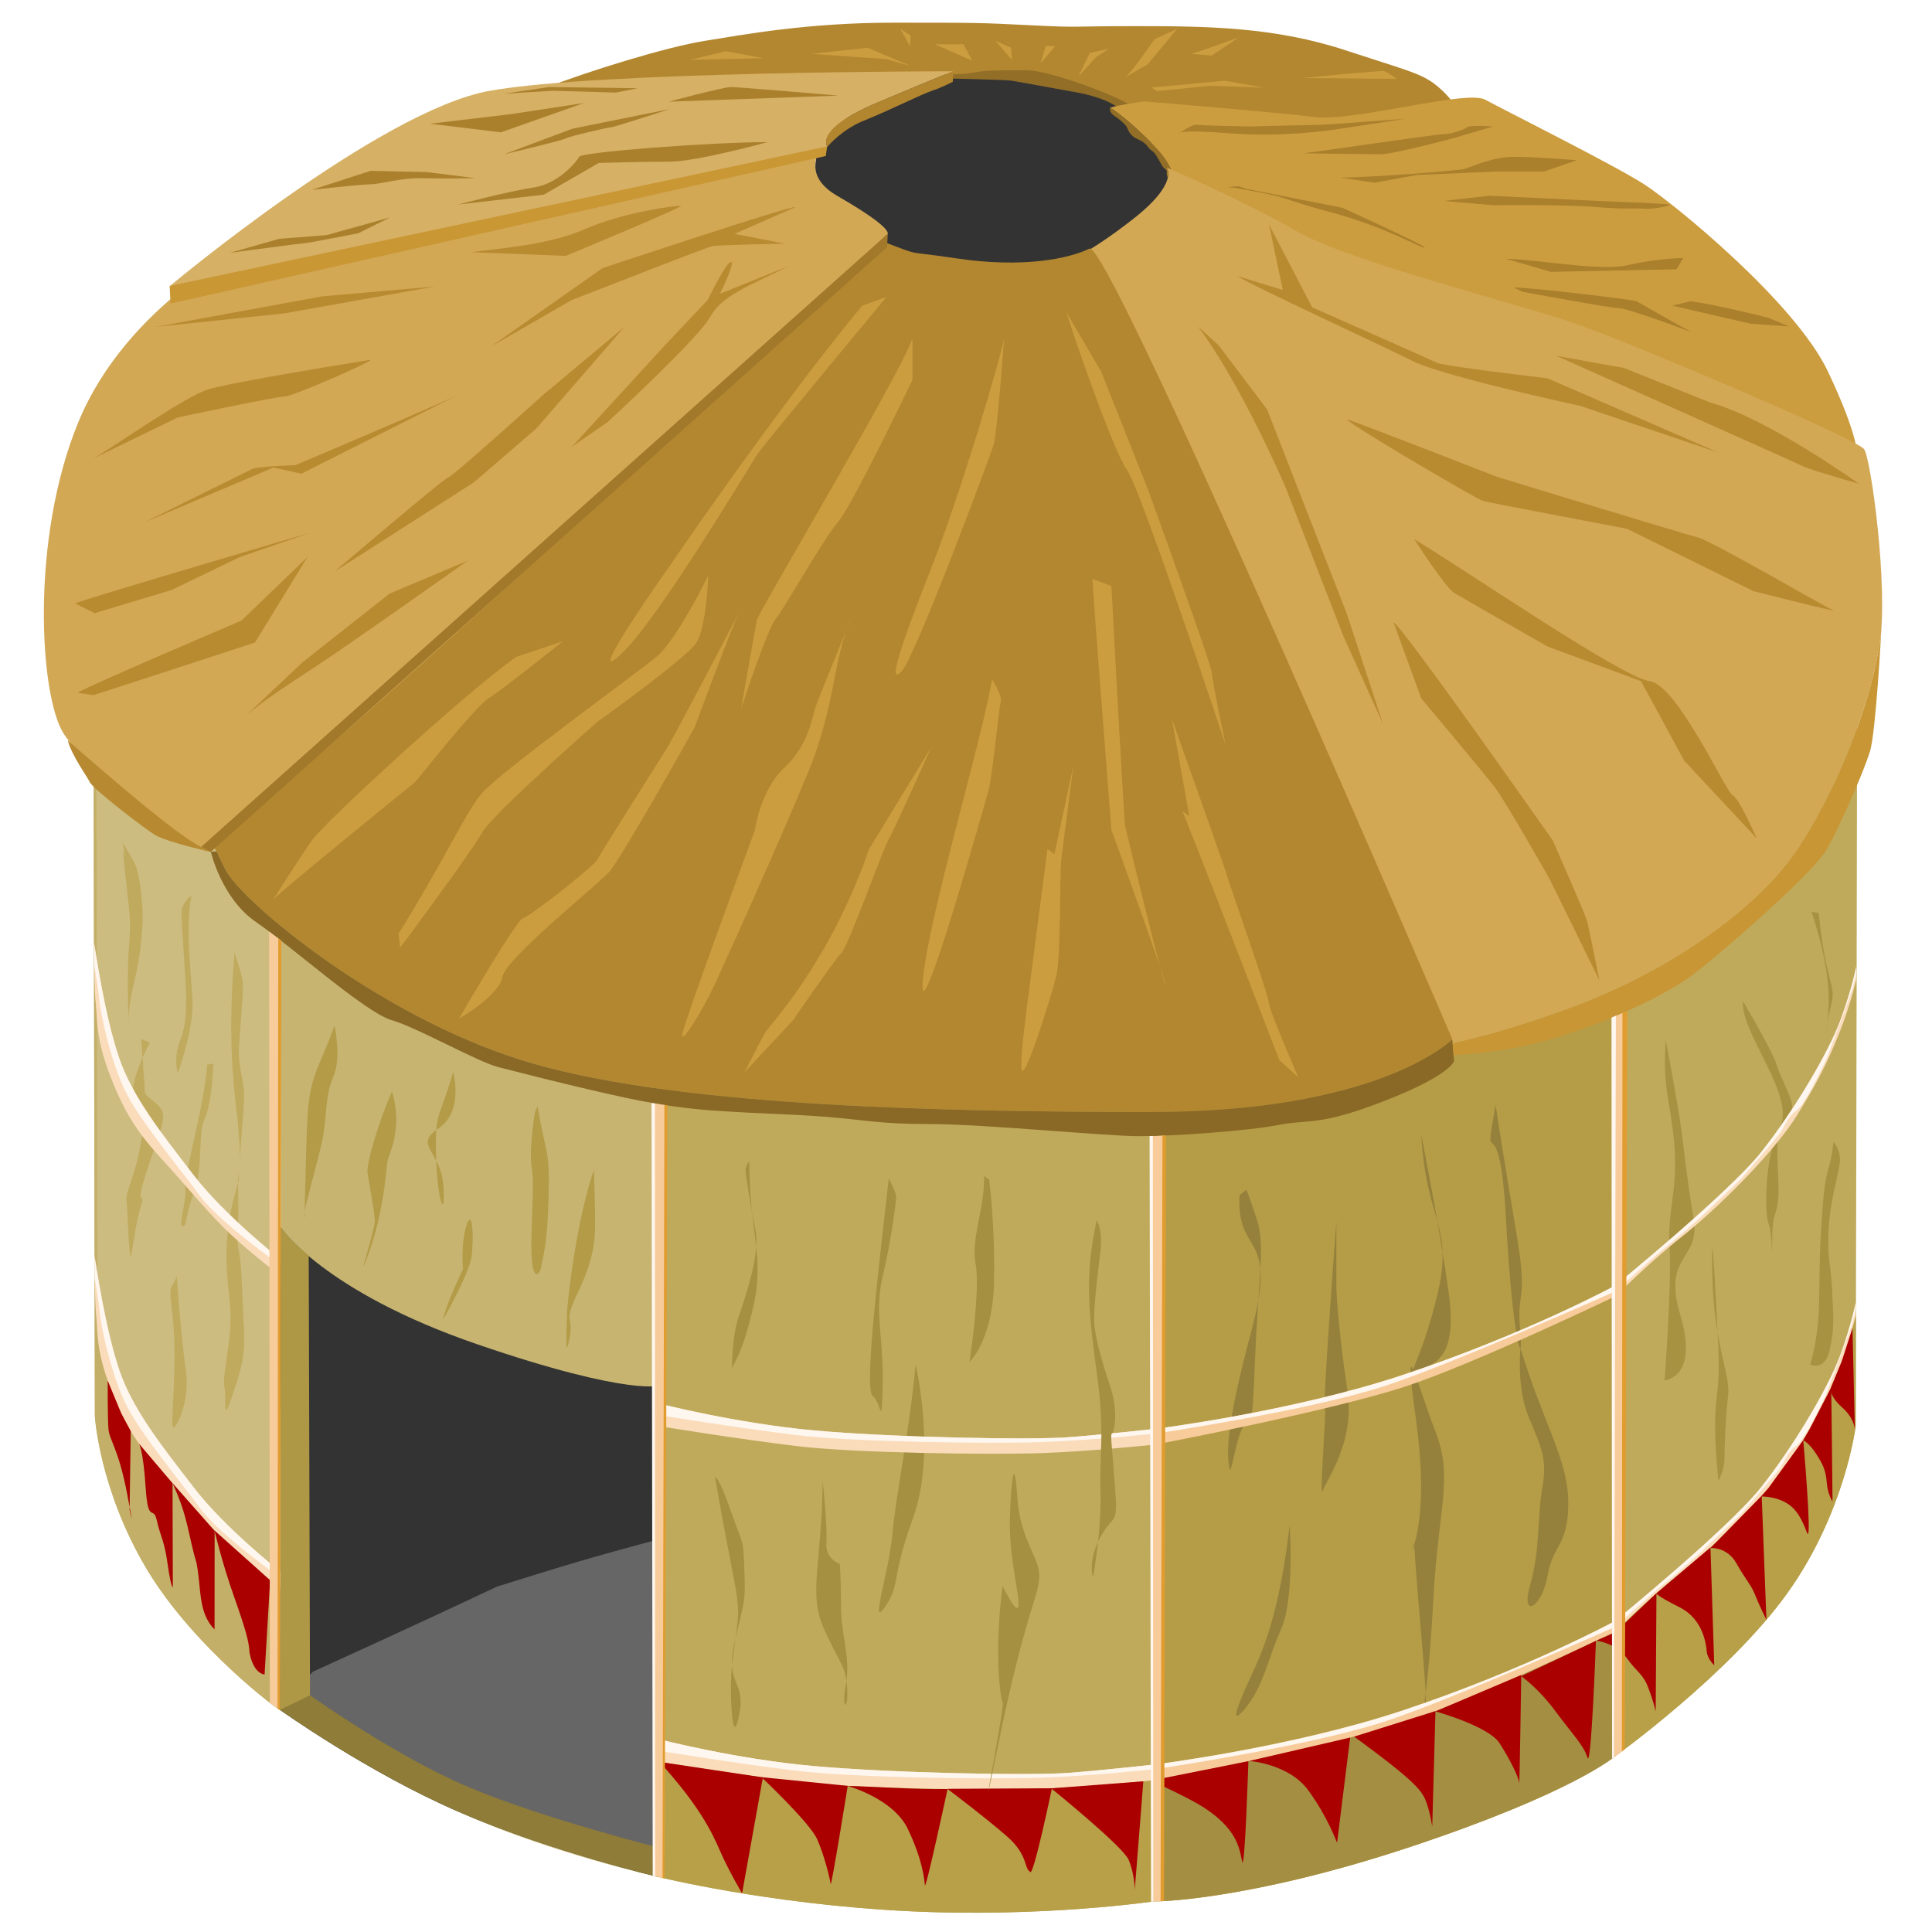 <?xml version="1.0" encoding="UTF-8" standalone="no"?>
<!-- Generator: Adobe Illustrator 27.5.0, SVG Export Plug-In . SVG Version: 6.00 Build 0)  -->

<svg
   version="1.1"
   x="0px"
   y="0px"
   viewBox="0 0 2000 2000"
   style="enable-background:new 0 0 2000 2000;"
   xml:space="preserve"
   id="svg577"
   sodipodi:docname="oca.svg"
   inkscape:version="1.4.2 (ebf0e940d0, 2025-05-08)"
   xmlns:inkscape="http://www.inkscape.org/namespaces/inkscape"
   xmlns:sodipodi="http://sodipodi.sourceforge.net/DTD/sodipodi-0.dtd"
   xmlns="http://www.w3.org/2000/svg"
   xmlns:svg="http://www.w3.org/2000/svg"><defs
   id="defs577" /><sodipodi:namedview
   id="namedview577"
   pagecolor="#ffffff"
   bordercolor="#000000"
   borderopacity="0.25"
   inkscape:showpageshadow="2"
   inkscape:pageopacity="0.0"
   inkscape:pagecheckerboard="0"
   inkscape:deskcolor="#d1d1d1"
   inkscape:zoom="0.362"
   inkscape:cx="968.23204"
   inkscape:cy="1000"
   inkscape:window-width="1906"
   inkscape:window-height="1026"
   inkscape:window-x="0"
   inkscape:window-y="0"
   inkscape:window-maximized="1"
   inkscape:current-layer="Layer_1" />


<g
   id="Layer_1"
   transform="matrix(3.328,0,0,3.328,-3948.929,-3852.729)">
	
	
	
	<g
   id="g577"
   transform="matrix(1.108,0,0,1.108,-169.083,-162.494)">
		<path
   style="fill:#f0e0d0"
   d="m 1745.055,1352.152 c 0,81.391 -110.898,147.372 -247.699,147.372 -136.782,0 -247.68,-65.981 -247.68,-147.372 0,-81.391 110.898,-147.372 247.68,-147.372 136.801,0 247.699,65.981 247.699,147.372 z m 0,0"
   id="path413" />
		<path
   style="clip-rule:evenodd;fill:#bfaa5c;fill-rule:evenodd"
   d="m 1744.924,1347.352 c 0.097,2.39 -0.437,244.454 -0.437,244.454 0,0 -2.958,24.363 -19.315,47.098 -16.362,22.755 -48.22,45.621 -48.22,45.621 l 0.17,-230.983 c -0.306,0.457 32.772,-20.136 49.698,-45.544 20.192,-30.303 18.769,-61.768 18.104,-60.646 z m 0,0"
   id="path414" />
		<path
   style="clip-rule:evenodd;fill:#b59d47;fill-rule:evenodd"
   d="m 1676.951,1684.526 c 0,0 -11.844,10.304 -57.616,25.485 -45.767,15.181 -72.297,15.429 -71.349,15.181 l 0.112,-228.802 c 0,0 34.769,-3.109 68.298,-14.724 33.529,-11.615 60.744,-28.123 60.744,-28.123 z m 0,0"
   id="path415" />
		<path
   style="clip-rule:evenodd;fill:#bfaa5c;fill-rule:evenodd"
   d="m 1547.986,1725.192 c 0,0 -31.616,4.78 -70.349,2.789 -38.728,-1.992 -69.3,-9.565 -69.3,-9.565 l 0.34,-228.666 c 0,0 30.192,8.293 70.936,9.886 40.724,1.594 68.483,-3.245 68.483,-3.245 z m 0,0"
   id="path416" />
		<path
   style="clip-rule:evenodd;fill:#c7b471;fill-rule:evenodd"
   d="m 1408.338,1718.415 c 0,0 -29.206,-6.413 -54.579,-17.63 -25.349,-11.212 -51.631,-29.26 -51.631,-29.26 l 0.398,-228.384 c 0,0 24.324,17.362 53.19,30.115 28.861,12.738 52.962,16.493 52.962,16.493 z m 0,0"
   id="path417" />
		<path
   style="clip-rule:evenodd;fill:#cdbc80;fill-rule:evenodd"
   d="m 1302.127,1671.526 0.398,-228.384 c 0,0 -22.415,-13.398 -37.232,-38.558 -14.802,-25.164 -15.58,-49.547 -15.58,-49.547 l 0.432,234.014 c 0,0 1.234,20.515 14.482,42.794 13.245,22.26 37.933,40.458 37.5,39.681 z m 0,0"
   id="path418" />
		<path
   style="clip-rule:evenodd;fill:#b7a048;fill-rule:evenodd"
   d="m 1408.678,1489.749 -0.34,228.666 c 0,0 30.571,7.573 69.3,9.565 38.733,1.992 70.349,-2.789 70.349,-2.789 l 0.019,-38.388 c -1.822,0.262 -32.111,4.649 -69.683,2.711 -38.733,-1.992 -69.304,-9.585 -69.304,-9.585 l 0.287,-190.03 c -0.06,0 -0.628,-0.15 -0.628,-0.15 z m 0,0"
   id="path419" />
		<path
   style="clip-rule:evenodd;fill:#a48e41;fill-rule:evenodd"
   d="m 1548.763,1496.317 c -0.039,0.015 -0.646,0.073 -0.646,0.073 l -0.131,228.802 c -0.947,0.248 25.582,0 71.349,-15.181 45.772,-15.181 57.616,-25.485 57.616,-25.485 l 0.019,-37.994 c -1.501,1.215 -14.122,10.799 -56.95,25.014 -45.772,15.181 -72.302,15.429 -71.349,15.181 z m 0,0"
   id="path420" />
		<path
   style="clip-rule:evenodd;fill:#b7a048;fill-rule:evenodd"
   d="m 1677.786,1453.125 c -0.058,0.02 -0.666,0.418 -0.666,0.418 l -0.17,230.983 c 0,0 31.859,-22.866 48.22,-45.621 16.357,-22.735 19.315,-47.098 19.315,-47.098 0,0 0.039,-26.418 0.058,-34.861 -1.385,7.345 -5.883,25.694 -18.674,43.494 -16.357,22.735 -48.24,45.621 -48.24,45.621 z m 0,0"
   id="path421" />
		<path
   style="clip-rule:evenodd;fill:#c0aa5e;fill-rule:evenodd"
   d="m 1257.988,1430.278 c 2.065,20.267 2.41,17.858 1.724,27.137 -0.685,9.279 0,22.677 0,22.677 0,0 -0.685,-3.78 1.365,-12.373 2.07,-8.599 2.755,-16.833 2.41,-21.633 -0.34,-4.819 -1.021,-10.323 -2.41,-12.713 -1.365,-2.414 -3.435,-6.189 -3.09,-4.824 0.36,1.389 0.699,3.435 0.699,3.435 z m 0,0"
   id="path422" />
		<path
   style="clip-rule:evenodd;fill:#c3af67;fill-rule:evenodd"
   d="m 1249.714,1355.037 0.432,234.034 c 0,0 1.234,20.496 14.482,42.775 13.243,22.259 37.931,40.457 37.499,39.661 l 0.053,-38.825 c -3.128,-2.031 -24.708,-18.864 -36.853,-39.321 -13.243,-22.279 -14.477,-42.775 -14.477,-42.775 l -0.359,-188.301 c -0.645,-4.44 -0.777,-7.248 -0.777,-7.248 z m 0,0"
   id="path423" />
		<path
   style="clip-rule:evenodd;fill:#333333;fill-rule:evenodd"
   d="m 1302.127,1671.506 0.224,-135.436 c 0,0 11.785,17.916 55.167,32.811 43.382,14.895 52.831,11.727 51.028,11.159 l -0.209,138.375 c 0,0 -30.911,-7.418 -56.265,-18.388 -25.373,-10.969 -49.945,-28.521 -49.945,-28.521 z m 0,0"
   id="path424"
   inkscape:label="portaSombra" />
		<path
   style="clip-rule:evenodd;fill:#666666;fill-rule:evenodd"
   d="m 1362.997,1636.913 c -23.153,10.989 -51.616,23.853 -51.616,23.853 0,0 -4.081,4.387 -5.635,6.038 6.242,4.285 25.976,17.436 47.156,26.583 25.368,10.969 56.265,18.388 56.265,18.388 l 0.092,-88.352 c -21.136,5.616 -26.222,7.267 -46.262,13.49 z m 0,0"
   id="path425"
   inkscape:label="portaLuz" />
		<path
   style="clip-rule:evenodd;fill:#8e7c38;fill-rule:evenodd"
   d="m 1302.142,1653.099 -0.015,18.407 c 0,0 24.572,17.552 49.945,28.521 25.368,10.969 56.265,18.388 56.265,18.388 l 0.02,-8.254 c 0,0 -32.719,-8.254 -53.365,-17.003 -20.646,-8.749 -44.441,-25.752 -44.441,-25.752 z m 0,0"
   id="path426" />
		<path
   style="clip-rule:evenodd;fill:#ae9845;fill-rule:evenodd"
   d="m 1302.37,1536.07 -0.243,135.436 8.424,-4.1 -0.359,-123.291 v -0.092 c -5.562,-4.727 -7.822,-7.953 -7.822,-7.953 z m 0,0"
   id="path427" />
		<path
   style="clip-rule:evenodd;fill:#fadcbb;fill-rule:evenodd"
   d="m 1408.396,1679.721 c 0,0 21.497,5.562 43.547,7.554 22.05,1.992 60.973,2.735 71.621,1.919 10.663,-0.835 24.441,-2.39 24.441,-2.39 l -0.131,4.421 c 0,0 -17.994,1.933 -32.32,2.429 -14.326,0.491 -51.975,0 -68.26,-1.938 -16.26,-1.953 -38.918,-5.655 -38.918,-5.655 z m 0,0"
   id="path428" />
		<path
   style="clip-rule:evenodd;fill:#fef7f0;fill-rule:evenodd"
   d="m 1408.489,1679.741 -0.02,3.245 c 0,0 22.658,3.702 38.942,5.64 16.26,1.933 53.909,2.429 68.24,1.933 14.346,-0.476 32.315,-2.429 32.315,-2.429 l 0.039,-1.326 c 0,0 -13.777,1.574 -24.441,2.39 -10.649,0.816 -49.571,0.073 -71.621,-1.919 -21.895,-1.991 -43.168,-7.457 -43.454,-7.534 z m 0,0"
   id="path429" />
		<path
   style="clip-rule:evenodd;fill:#f8cb9a;fill-rule:evenodd"
   d="m 1548.005,1686.804 c 0,0 37.99,-4.746 69.076,-15.05 34.555,-11.465 60.667,-25.563 59.889,-25.223 v 3.036 c 0,0 -39.928,19.15 -59.02,25.373 -21.516,7.039 -70.077,16.284 -70.077,16.284 z m 0,0"
   id="path430" />
		<path
   style="clip-rule:evenodd;fill:#95813b;fill-rule:evenodd"
   d="m 1571.498,1526.981 c -0.967,17.499 10.989,9.638 3.396,37.897 -7.588,28.235 -6.792,34.482 -6.32,38.368 0.496,3.891 1.691,-7.399 3.949,-11.232 2.259,-3.813 2.371,4.916 3.338,-18.883 0.967,-23.794 2.924,-32.068 0.496,-39.354 -2.429,-7.287 -2.924,-8.259 -2.924,-8.259 z m 0,0"
   id="path431" />
		<path
   style="clip-rule:evenodd;fill:#fef7f0;fill-rule:evenodd"
   d="m 1676.97,1646.531 c 0.778,-0.34 -25.334,13.758 -59.889,25.223 -31.086,10.304 -69.076,15.05 -69.076,15.05 l -0.039,1.326 c 0,0 42.794,-6.32 64.31,-13.359 19.092,-6.223 64.694,-26.588 64.694,-26.588 z m 0,0"
   id="path432" />
		<path
   style="clip-rule:evenodd;fill:#fadcbb;fill-rule:evenodd"
   d="m 1676.97,1646.531 c 0,0 31.728,-25.864 40.895,-37.421 9.182,-11.557 18.805,-27.856 22.143,-36.775 3.284,-8.842 4.537,-15.39 4.537,-15.39 l 0.019,3.551 c 0,0 -1.71,7.666 -5.009,15.75 -3.303,8.064 -5.961,13.379 -11.785,22.769 -6.281,10.114 -22.148,25.961 -32.49,34.103 -8.764,6.889 -18.31,16.449 -18.31,16.449 z m 0,0"
   id="path433" />
		<path
   style="clip-rule:evenodd;fill:#fef7f0;fill-rule:evenodd"
   d="m 1744.545,1556.945 c 0,0 -1.253,6.568 -4.537,15.39 -3.337,8.919 -12.961,25.218 -22.143,36.775 -9.167,11.557 -40.895,37.421 -40.895,37.421 v 1.652 c 0,0 12.218,-10.984 13.379,-11.8 1.156,-0.816 10.265,-8.638 11.557,-9.964 1.268,-1.331 8.841,-8.332 10.168,-9.697 1.331,-1.385 9.755,-11.217 11.047,-12.888 1.268,-1.686 2.011,-4.552 4.591,-6.354 2.56,-1.802 7.593,-12.752 8.37,-14.385 0.758,-1.632 7.039,-18.635 7.306,-19.621 0.243,-0.986 1.156,-4.421 1.176,-4.479 z m 0,0"
   id="path434" />
		<path
   style="clip-rule:evenodd;fill:#c0aa5e;fill-rule:evenodd"
   d="m 1265.557,1484.207 c -10.304,20.267 -0.7,17.858 -2.41,27.822 -1.725,9.964 -4.46,14.079 -4.12,16.488 0.345,2.414 0.685,18.562 1.37,15.128 0.68,-3.454 1.385,-9.624 2.75,-13.758 1.365,-4.12 -1.725,1.044 1.025,-7.894 2.75,-8.939 5.164,-13.738 5.164,-17.173 0,-3.435 -5.164,-5.164 -5.164,-6.869 0,-1.729 -1.025,-14.768 -1.025,-14.768 z m 0,0"
   id="path435" />
		<path
   style="clip-rule:evenodd;fill:#fadcbb;fill-rule:evenodd"
   d="m 1302.181,1632.681 c 0,0 -15.502,-12.184 -24.29,-23.624 -8.803,-11.465 -17.022,-21.637 -20.855,-32.889 -4.022,-11.839 -6.602,-29.964 -6.942,-31.844 -0.345,-1.895 -0.019,0.19 -0.019,0.19 v 3.949 c 0,0 0.073,8.958 0.491,12.883 0.418,3.988 -0.073,9.245 3.872,19.602 4.367,11.426 8.161,16.702 15.07,24.237 7,7.646 12.771,14.992 19.374,21.064 6.281,5.786 13.301,11.042 13.301,11.042 v -4.61 z m 0,0"
   id="path436" />
		<path
   style="clip-rule:evenodd;fill:#c0aa5e;fill-rule:evenodd"
   d="m 1273.111,1549.469 c 2.069,28.521 3.094,25.772 2.75,31.956 -0.34,6.189 -3.435,12.014 -3.775,10.649 -0.34,-1.389 -0.34,2.41 0.34,-14.423 0.685,-16.833 -2.065,-23.022 -0.68,-25.087 1.365,-2.051 1.365,-3.095 1.365,-3.095 z m 0,0"
   id="path437" />
		<path
   style="clip-rule:evenodd;fill:#fef7f0;fill-rule:evenodd"
   d="m 1249.977,1543.906 c 0.039,0.267 0.097,0.607 0.097,0.607 v 3.949 c 0,0 0.039,1.423 0.039,2.069 0.073,0.321 1.059,5.635 1.423,9.527 0.36,4.003 3.396,18.329 7.894,26.719 4.494,8.365 14.933,20.889 20.399,28.293 5.465,7.399 22.352,19.315 22.352,19.315 v -1.705 c 0,0 -15.502,-12.164 -24.29,-23.624 -8.803,-11.465 -17.022,-21.637 -20.855,-32.889 -4.022,-11.839 -6.602,-29.964 -6.942,-31.844 -0.117,-0.641 -0.097,-0.432 -0.097,-0.418 h -0.02 z m 0,0"
   id="path438" />
		<path
   style="clip-rule:evenodd;fill:#aa0000;fill-rule:evenodd"
   d="m 1408.678,1686.119 c 11.178,12.393 14.574,19.432 17.003,25.028 2.429,5.582 6.17,11.883 6.17,11.883 l 5.844,-32.568 z m 0,0"
   id="path439" />
		<path
   style="clip-rule:evenodd;fill:#aa0000;fill-rule:evenodd"
   d="m 1437.296,1690.409 c 0,0 13.588,12.791 15.638,17.421 2.065,4.649 3.605,11.174 3.775,12.544 0.17,1.365 4.8,-27.535 4.8,-27.535 z m 0,0"
   id="path440" />
		<path
   style="clip-rule:evenodd;fill:#a58f40;fill-rule:evenodd"
   d="m 1433.881,1517.532 c 0,20.608 4.46,26.452 1.025,41.215 -3.434,14.763 -5.849,15.468 -5.849,17.173 0,1.729 -0.34,-8.234 1.729,-14.419 2.05,-6.189 6.184,-17.858 4.8,-24.747 -1.365,-6.869 -2.75,-15.448 -2.75,-16.833 10e-4,-1.364 1.045,-2.389 1.045,-2.389 z m 0,0"
   id="path441" />
		<path
   style="clip-rule:evenodd;fill:#aa0000;fill-rule:evenodd"
   d="m 1461.45,1692.857 c 0,0 12.791,3.469 16.911,12.048 4.12,8.599 4.63,13.908 4.8,15.808 0.17,1.899 6.378,-26.986 6.378,-26.986 -8.919,0.189 -20.666,-0.7 -28.089,-0.87 z m 0,0"
   id="path442" />
		<path
   style="clip-rule:evenodd;fill:#a58f40;fill-rule:evenodd"
   d="m 1473.027,1522.332 c -3.435,30.231 -6.869,59.433 -4.46,61.143 2.41,1.725 2.41,9.964 2.754,-3.094 0.34,-13.034 -2.41,-20.608 0,-30.571 2.39,-9.959 3.775,-20.948 3.775,-22.313 0,-1.39 -2.069,-5.165 -2.069,-5.165 z m 0,0"
   id="path443" />
		<path
   style="clip-rule:evenodd;fill:#aa0000;fill-rule:evenodd"
   d="m 1489.481,1693.673 c 0,0 11.028,8.312 16.872,13.471 5.844,5.164 4.649,8.977 6.354,9.794 0.816,2.011 6.131,-23.42 6.131,-23.42 z m 0,0"
   id="path444" />
		<path
   style="clip-rule:evenodd;fill:#a58f40;fill-rule:evenodd"
   d="m 1499.823,1521.647 c 0,9.964 -3.775,17.518 -2.41,24.727 1.385,7.214 -1.71,27.482 -1.71,27.482 0,0 6.529,-6.17 6.869,-22.318 0.345,-16.148 -1.365,-28.866 -1.365,-28.866 z m 0,0"
   id="path445" />
		<path
   style="clip-rule:evenodd;fill:#aa0000;fill-rule:evenodd"
   d="m 1518.629,1693.537 c 0,0 20.098,16.265 21.73,20.039 1.632,3.794 1.724,8.084 1.724,8.429 0,0.34 2.41,-30.44 2.41,-30.44 z m 0,0"
   id="path446" />
		<path
   style="clip-rule:evenodd;fill:#aa0000;fill-rule:evenodd"
   d="m 1546.504,1691.395 c 0,0 3.93,1.554 11.198,5.349 13.112,6.869 13.738,13.568 14.516,17.27 0.778,3.702 1.768,-28.104 1.768,-28.104 z m 0,0"
   id="path447" />
		<path
   style="clip-rule:evenodd;fill:#aa0000;fill-rule:evenodd"
   d="m 1574.209,1685.852 c 0,0 11.066,0.758 16.531,8.161 5.465,7.418 8.142,14.822 8.142,14.822 l 3.678,-29.546 z m 0,0"
   id="path448" />
		<path
   style="clip-rule:evenodd;fill:#95813b;fill-rule:evenodd"
   d="m 1598.689,1534.268 c -1.438,18.941 -3.794,52.719 -3.245,52.602 0.554,-0.131 -1.613,26.092 -0.622,23.192 0.967,-2.925 9.162,-13.704 7,-27.992 -2.142,-14.287 -3.133,-25.942 -3.133,-29.833 z m 0,0"
   id="path449" />
		<path
   style="clip-rule:evenodd;fill:#aa0000;fill-rule:evenodd"
   d="m 1603.663,1679.022 c 18.295,13.301 19.262,15.599 20.36,18.635 1.083,3.036 1.579,6.68 1.579,6.68 l 0.908,-32.49 z m 0,0"
   id="path450" />
		<path
   style="clip-rule:evenodd;fill:#95813b;fill-rule:evenodd"
   d="m 1643.401,1501.724 c -3.891,21.365 1.025,-2.769 2.9,32.053 1.88,34.837 5.067,42.94 3.988,31.174 -1.064,-11.742 2.332,-7.36 -1.064,-27.287 -3.395,-19.903 -5.824,-35.94 -5.824,-35.94 z m 0,0"
   id="path451" />
		<path
   style="clip-rule:evenodd;fill:#aa0000;fill-rule:evenodd"
   d="m 1626.51,1671.924 c 0,0 14.841,4.139 17.931,8.861 3.095,4.727 5.504,9.867 5.582,11.256 0.092,1.365 0.568,-30.328 0.568,-30.328 z m 0,0"
   id="path452" />
		<path
   style="clip-rule:evenodd;fill:#95813b;fill-rule:evenodd"
   d="m 1622.507,1509.978 c 1.462,25.257 9.41,25.354 4.363,45.66 -5.028,20.321 -9.011,21.725 -4.741,20.229 4.251,-1.501 10.566,-3.226 8.137,-21.2 -2.429,-17.97 -7.759,-44.689 -7.759,-44.689 z m 0,0"
   id="path453" />
		<path
   style="clip-rule:evenodd;fill:#aa0000;fill-rule:evenodd"
   d="m 1650.591,1662.057 c 0,0 4.668,3.187 9.566,9.789 4.897,6.626 7.953,9.565 9.012,13.058 1.083,3.493 2.39,-32.772 2.39,-32.772 z m 0,0"
   id="path454" />
		<path
   style="clip-rule:evenodd;fill:#aa0000;fill-rule:evenodd"
   d="m 1671.655,1652.074 c 0,0 5.504,0.627 8.521,4.839 2.997,4.193 4.552,4.367 6.092,8.409 1.535,4.042 2.07,6.621 2.07,6.621 l 0.209,-33.19 -11.577,11.023 z m 0,0"
   id="path455" />
		<path
   style="clip-rule:evenodd;fill:#aa0000;fill-rule:evenodd"
   d="m 1688.489,1638.812 c 0,0 0.131,0.68 6.641,3.945 6.49,3.284 7.345,10.212 7.535,12.334 0.17,2.128 2.104,3.891 2.104,3.891 l -1.059,-33.078 z m 0,0"
   id="path456" />
		<path
   style="clip-rule:evenodd;fill:#aa0000;fill-rule:evenodd"
   d="m 1703.708,1626.079 c 0,0 4.63,-0.437 7.287,4.285 2.672,4.727 4.134,6.019 5.237,8.847 1.117,2.847 3.187,7.02 3.187,7.02 l -1.326,-34.842 z m 0,0"
   id="path457" />
		<path
   style="clip-rule:evenodd;fill:#a79242;fill-rule:evenodd"
   d="m 1691.165,1483.526 c -1.025,13.398 1.365,16.833 2.41,29.527 1.025,12.713 -1.992,18.028 -1.351,28.424 0.646,10.401 -1.404,37.538 -1.404,37.538 0,0 9.677,-0.704 4.46,-18.198 -5.218,-17.518 5.693,-15.22 3.702,-27.195 -1.972,-11.975 -2.317,-16.435 -3.357,-24.343 -1.025,-7.895 -4.46,-25.753 -4.46,-25.753 z m 0,0"
   id="path458" />
		<path
   style="clip-rule:evenodd;fill:#aa0000;fill-rule:evenodd"
   d="m 1717.904,1611.598 c 0,0 5.101,-0.151 8.574,2.866 2.997,2.618 4.212,7.457 4.518,7.627 1.117,0.646 -1.234,-26.321 -1.234,-26.321 l -9.813,13.51 z m 0,0"
   id="path459" />
		<path
   style="clip-rule:evenodd;fill:#a79242;fill-rule:evenodd"
   d="m 1705.929,1607.177 c -2.395,-24.387 0.699,-21.293 0,-36.76 -0.685,-15.443 -2.05,-40.875 -1.71,-21.288 0.34,19.583 5.145,28.162 4.46,34.006 -0.685,5.844 -1.025,13.738 -1.025,17.513 -10e-4,3.794 -1.725,6.529 -1.725,6.529 z m 0,0"
   id="path460" />
		<path
   style="clip-rule:evenodd;fill:#aa0000;fill-rule:evenodd"
   d="m 1729.723,1595.809 c 0,0 1.593,0.627 3.663,3.833 2.069,3.226 2.677,4.688 2.978,8.084 0.287,3.396 1.54,5.047 1.593,5.354 0.058,0.301 -0.34,-32.131 -0.34,-32.131 l -6.15,11.902 z m 0,0"
   id="path461" />
		<path
   style="clip-rule:evenodd;fill:#a79242;fill-rule:evenodd"
   d="m 1712.798,1472.518 c -0.685,8.939 14.933,26.646 10.377,35.41 -4.552,8.788 -4.193,25.048 -3.148,27.117 1.025,2.07 1.025,13.398 1.025,4.12 0,-9.279 2.201,-5.562 1.71,-16.148 -0.476,-10.571 -0.403,-13.875 1.156,-16.153 1.574,-2.274 1.195,-1.686 2.487,-3.644 1.268,-1.972 -2.604,-8.026 -3.988,-12.485 -1.365,-4.479 -9.619,-18.217 -9.619,-18.217 z m 0,0"
   id="path462" />
		<path
   style="clip-rule:evenodd;fill:#aa0000;fill-rule:evenodd"
   d="m 1737.505,1581.085 c 0,0 -0.666,2.104 3.168,5.504 3.813,3.415 3.585,6.68 3.585,6.68 l -0.68,-28.939 -3.002,9.298 z m 0,0"
   id="path463" />
		<path
   style="clip-rule:evenodd;fill:#aa0000;fill-rule:evenodd"
   d="m 1297.799,1661.581 1.555,-26.471 -15.618,-13.967 c 0,0 2.05,8.861 5.45,18.465 3.396,9.599 4.251,12.864 4.363,15.672 1.102,6.243 4.25,6.301 4.25,6.301 z m 0,0"
   id="path464" />
		<path
   style="clip-rule:evenodd;fill:#aa0000;fill-rule:evenodd"
   d="m 1283.774,1621.255 -0.019,27.671 c -4.761,-4.785 -3.624,-11.654 -5.101,-18.805 -2.356,-7.783 -2.22,-12.602 -6.699,-22.245 z m 0,0"
   id="path465" />
		<path
   style="clip-rule:evenodd;fill:#aa0000;fill-rule:evenodd"
   d="m 1271.955,1607.876 0.092,29.187 c 0,0 -0.471,0.476 -1.462,-6.451 -0.967,-6.908 -2.045,-7.763 -3.036,-12.257 -0.967,-4.499 -2.448,1.287 -3.148,-9.357 -0.704,-10.649 -1.861,-12.223 -1.861,-12.223 z m 0,0"
   id="path466" />
		<path
   style="clip-rule:evenodd;fill:#c0aa5e;fill-rule:evenodd"
   d="m 1290.624,1522.672 c -5.844,18.217 -2.75,28.866 -2.41,37.1 0.364,8.254 -2.39,17.878 -1.705,20.967 0.68,3.075 -0.685,11.334 2.069,3.075 2.73,-8.234 3.775,-11.329 3.434,-19.223 -0.364,-7.914 -0.364,-7.914 -0.704,-15.123 -0.34,-7.209 -1.365,-7.209 -1.025,-11.669 0.34,-4.479 0,-17.518 0,-17.518 z m 0,0"
   id="path467" />
		<path
   style="clip-rule:evenodd;fill:#aa0000;fill-rule:evenodd"
   d="m 1260.227,1593.249 -0.325,22.07 c 0,0 1.71,8.006 -0.719,-4.615 -2.429,-12.636 -4.994,-14.933 -5.217,-18.101 -0.248,-3.153 -0.209,-13.529 -0.209,-13.529 l 3.794,9.182 z m 0,0"
   id="path468" />
		<path
   style="clip-rule:evenodd;fill:#a58f40;fill-rule:evenodd"
   d="m 1480.581,1574.555 c -1.934,20.078 -5.485,36.056 -6.51,47.404 -1.044,11.329 -6.529,27.137 -2.069,20.608 4.459,-6.529 1.384,-7.039 7.894,-25.087 6.529,-18.027 0.685,-42.925 0.685,-42.925 z m 0,0"
   id="path469" />
		<path
   style="clip-rule:evenodd;fill:#fadcbb;fill-rule:evenodd"
   d="m 1408.508,1585.505 c 0,0 21.501,5.543 43.552,7.554 22.051,1.992 60.973,2.711 71.636,1.895 10.644,-0.816 24.421,-2.371 24.421,-2.371 l -0.131,4.421 c 0,0 -17.97,1.938 -32.296,2.429 -14.35,0.476 -52,0 -68.26,-1.953 -16.284,-1.938 -38.922,-5.635 -38.922,-5.635 z m 0,0"
   id="path470" />
		<path
   style="clip-rule:evenodd;fill:#a58f40;fill-rule:evenodd"
   d="m 1504.983,1636.723 c -2.41,18.558 -0.68,31.256 0,32.641 0.685,1.365 -8.594,47.744 -1.04,10.984 7.569,-36.756 11.344,-40.875 11.344,-46.374 0,-5.485 -5.426,-10.25 -6.184,-22.318 -0.758,-12.072 -1.724,-5.164 -2.069,5.825 -0.34,11.008 2.755,21.652 2.41,24.747 -0.342,3.089 -4.461,-5.505 -4.461,-5.505 z m 0,0"
   id="path471" />
		<path
   style="clip-rule:evenodd;fill:#fef7f0;fill-rule:evenodd"
   d="m 1408.605,1585.525 v 3.245 c 0,0 22.638,3.682 38.918,5.635 16.284,1.934 53.933,2.429 68.259,1.934 14.326,-0.471 32.296,-2.429 32.296,-2.429 l 0.039,-1.326 c 0,0 -13.777,1.555 -24.421,2.371 -10.663,0.836 -49.585,0.097 -71.636,-1.895 -21.9,-1.997 -43.173,-7.462 -43.455,-7.535 z m 0,0"
   id="path472" />
		<path
   style="clip-rule:evenodd;fill:#95813b;fill-rule:evenodd"
   d="m 1620.55,1625.603 c 0.991,16.036 3.891,43.625 3.114,43.892 -0.758,0.287 0.777,-2.123 2.24,-28.842 1.462,-26.719 5.732,-34.234 0.496,-47.594 -5.256,-13.379 -9.245,-31.106 -5.354,-2.925 3.891,28.181 -1.462,37.402 -1.462,37.402 z m 0,0"
   id="path473" />
		<path
   style="clip-rule:evenodd;fill:#f8cb9a;fill-rule:evenodd"
   d="m 1548.117,1592.583 c 0,0 37.994,-4.746 69.076,-15.05 34.555,-11.46 60.686,-25.558 59.909,-25.237 v 3.056 c 0,0 -39.928,19.126 -59.035,25.373 -21.521,7.039 -70.081,16.279 -70.081,16.279 z m 0,0"
   id="path474" />
		<path
   style="clip-rule:evenodd;fill:#95813b;fill-rule:evenodd"
   d="m 1585.577,1619.778 c -2.9,24.29 -7.287,34.477 -10.187,40.797 -2.925,6.32 -7.783,17.003 -2.429,10.683 5.329,-6.315 6.296,-13.602 10.187,-22.332 3.891,-8.749 2.429,-29.148 2.429,-29.148 z m 0,0"
   id="path475" />
		<path
   style="clip-rule:evenodd;fill:#fef7f0;fill-rule:evenodd"
   d="m 1677.101,1552.296 c 0.777,-0.321 -25.354,13.777 -59.909,25.237 -31.082,10.304 -69.076,15.05 -69.076,15.05 l -0.039,1.326 c 0,0 42.794,-6.315 64.315,-13.359 19.106,-6.243 64.708,-26.583 64.708,-26.583 v -1.671 z m 0,0"
   id="path476" />
		<path
   style="clip-rule:evenodd;fill:#a79242;fill-rule:evenodd"
   d="m 1734.105,1447.791 c 2.05,20.608 5.145,19.927 3.434,26.112 -1.725,6.189 -1.384,12.014 -0.68,0.345 0.68,-11.693 -4.819,-26.797 -4.819,-26.797 z m 0,0"
   id="path477" />
		<path
   style="clip-rule:evenodd;fill:#fadcbb;fill-rule:evenodd"
   d="m 1677.101,1552.296 c 0,0 31.708,-25.844 40.894,-37.402 9.167,-11.557 18.805,-27.861 22.128,-36.78 3.284,-8.842 4.552,-15.385 4.552,-15.385 v 3.546 c 0,0 -1.705,7.666 -5.009,15.73 -3.303,8.084 -5.961,13.398 -11.785,22.774 -6.282,10.114 -22.123,25.976 -32.485,34.118 -8.749,6.889 -18.295,16.454 -18.295,16.454 z m 0,0"
   id="path478" />
		<path
   style="clip-rule:evenodd;fill:#a79242;fill-rule:evenodd"
   d="m 1738.225,1512.028 c -1.025,9.619 -2.069,5.504 -3.094,19.243 -1.025,13.739 -0.68,19.243 -1.025,28.162 -0.34,8.939 -2.41,15.123 -2.41,15.123 0,0 4.119,2.05 5.504,-4.139 1.365,-6.165 1.025,-8.914 0.685,-16.469 -0.345,-7.573 -1.384,-8.939 -1.025,-16.833 0.34,-7.914 2.39,-14.443 3.075,-18.557 0.699,-4.12 -1.71,-6.53 -1.71,-6.53 z m 0,0"
   id="path479" />
		<path
   style="clip-rule:evenodd;fill:#fef7f0;fill-rule:evenodd"
   d="m 1744.676,1462.729 c 0,0 -1.268,6.544 -4.552,15.385 -3.323,8.919 -12.961,25.223 -22.128,36.78 -9.186,11.557 -40.894,37.402 -40.894,37.402 v 1.671 c 0,0 12.203,-10.989 13.379,-11.805 1.156,-0.816 10.246,-8.633 11.538,-9.964 1.292,-1.326 8.842,-8.332 10.173,-9.697 1.326,-1.384 9.755,-11.212 11.042,-12.903 1.292,-1.671 2.011,-4.537 4.591,-6.34 2.584,-1.802 7.593,-12.752 8.37,-14.385 0.777,-1.632 7.039,-18.635 7.306,-19.621 0.248,-0.986 1.156,-4.421 1.176,-4.479 l -0.019,-2.045 h 0.018 z m 0,0"
   id="path480" />
		<path
   style="clip-rule:evenodd;fill:#c0aa5e;fill-rule:evenodd"
   d="m 1281.69,1490.396 c -1.025,12.694 -6.51,30.571 -6.169,34.686 0.34,4.12 -2.069,10.649 -0.704,10.649 1.389,0 0.364,-2.05 3.095,-9.279 2.754,-7.214 1.044,-16.474 3.094,-20.953 2.069,-4.46 2.41,-15.443 2.41,-15.443 z m 0,0"
   id="path481" />
		<path
   style="clip-rule:evenodd;fill:#fadcbb;fill-rule:evenodd"
   d="m 1302.069,1544.878 c 0,0 -15.521,-12.184 -24.309,-23.629 -8.788,-11.46 -17.003,-21.633 -20.836,-32.884 -4.042,-11.844 -6.602,-29.964 -6.947,-31.844 -0.34,-1.895 -0.039,0.189 -0.039,0.189 l 0.02,3.95 c 0,0 0.058,8.953 0.476,12.883 0.437,3.984 -0.058,9.24 3.891,19.602 4.362,11.426 8.157,16.702 15.045,24.217 7.025,7.646 12.791,15.006 19.378,21.079 6.281,5.791 13.321,11.047 13.321,11.047 z m 0,0"
   id="path482" />
		<path
   style="clip-rule:evenodd;fill:#c0aa5e;fill-rule:evenodd"
   d="m 1277.23,1442.991 c -1.71,9.604 0,21.633 0.34,29.527 0.34,7.914 -4.119,20.268 -4.119,20.268 0,0 -1.365,-4.12 0.685,-9.259 2.07,-5.164 1.725,-12.033 1.385,-17.877 -0.34,-5.825 -1.044,-14.763 -1.044,-17.858 -10e-4,-3.091 2.753,-4.801 2.753,-4.801 z m 0,0"
   id="path483" />
		<path
   style="clip-rule:evenodd;fill:#fef7f0;fill-rule:evenodd"
   d="m 1249.865,1456.084 c 0,0.019 0,0.019 0,0.019 0.039,0.267 0.073,0.588 0.073,0.588 l 0.02,3.95 c 0,0 0.039,1.443 0.039,2.089 0.058,0.321 1.064,5.635 1.404,9.522 0.379,4.008 3.415,18.334 7.894,26.719 4.499,8.37 14.953,20.875 20.418,28.298 5.465,7.399 22.357,19.296 22.357,19.296 v -1.686 c 0,0 -15.521,-12.184 -24.309,-23.629 -8.788,-11.46 -17.003,-21.633 -20.836,-32.884 -4.042,-11.844 -6.602,-29.964 -6.947,-31.844 -0.112,-0.646 -0.092,-0.457 -0.092,-0.418 z m 0,0"
   id="path484" />
		<path
   style="fill:#333333"
   d="m 1552.576,1238.596 c 0,15.371 -22.41,27.817 -50.076,27.817 -27.652,0 -50.081,-12.446 -50.081,-27.817 0,-15.371 22.43,-27.822 50.081,-27.822 27.666,0 50.076,12.451 50.076,27.822 z m 0,0"
   id="path485" />
		<path
   style="clip-rule:evenodd;fill:#926e27;fill-rule:evenodd"
   d="m 1538.819,1222.866 c -3.508,-3.401 -9.716,-4.858 -13.831,-5.582 -4.139,-0.719 -15.925,-2.92 -17.498,-3.148 -1.574,-0.248 -17.363,-0.607 -17.363,-0.607 l -0.359,-2.069 4.61,-0.855 c 0,0 5.465,-0.967 14.214,-0.967 8.725,0 8.365,0.719 13.831,2.181 5.465,1.462 13.112,4.139 15.677,5.713 2.541,1.574 4.722,4.003 4.722,4.003 z m 0,0"
   id="path486" />
		<path
   style="clip-rule:evenodd;fill:#b38730;fill-rule:evenodd"
   d="m 1376.212,1216.317 c 12.369,-4.858 34.477,-11.669 45.16,-13.359 10.707,-1.71 28.676,-5.106 52.967,-5.106 24.29,0 23.794,0 38.616,0.724 14.822,0.738 9.716,0.243 29.643,0.243 19.903,0 38.864,0.248 58.767,6.816 19.927,6.544 22.109,6.544 27.462,11.65 5.329,5.106 12.616,19.432 12.616,19.432 l -91.806,-8.006 c 0,0 -5.601,-4.251 -7.646,-6.816 -2.069,-2.541 -23.571,-10.683 -30.139,-10.683 -6.544,0 -11.154,-0.112 -14.686,0.607 -3.532,0.724 -8.613,0.496 -12.752,0.607 -4.139,0.117 -108.202,3.891 -108.202,3.891 z m 0,0"
   id="path487" />
		<path
   style="clip-rule:evenodd;fill:#cc9d3f;fill-rule:evenodd"
   d="m 1637.329,1218.897 c -9.774,-0.189 -35.167,6.699 -44.936,5.426 -7.763,-1.006 -31.159,-2.997 -47.783,-4.382 -2.963,0.51 -6.607,0.947 -9.453,1.764 2.317,1.462 5.237,3.794 9.623,7.972 10.188,9.716 9.716,17.003 9.716,17.003 l 190.428,73.346 c 0,0 0.967,-4.858 -8.254,-24.29 -9.245,-19.432 -43.251,-47.123 -51.505,-52.471 -8.254,-5.334 -39.335,-20.875 -44.688,-23.799 -0.665,-0.36 -1.744,-0.53 -3.148,-0.569 z m 0,0"
   id="path488" />
		<path
   style="clip-rule:evenodd;fill:#926e27;fill-rule:evenodd"
   d="m 1535.156,1221.705 c 0,0 -0.112,0.797 0.136,1.176 0.262,0.384 0.262,0.607 1.248,1.253 0.991,0.646 2.414,1.802 3.056,2.618 0.646,0.816 0.685,2.657 3.342,3.814 2.657,1.161 2.75,2.317 3.605,2.963 0.855,0.646 1.122,0.816 1.841,2.07 0.739,1.234 1.462,2.56 1.593,2.73 0.131,0.17 1.462,1.365 1.462,1.365 l 0.836,-0.699 c -1.312,-2.925 -3.056,-5.086 -7.496,-9.318 -4.386,-4.178 -7.306,-6.51 -9.623,-7.972 z m 0,0"
   id="path489" />
		<path
   style="clip-rule:evenodd;fill:#d2a855;fill-rule:evenodd"
   d="m 1523.181,1264.708 c 4.858,13.607 101.755,220.98 101.755,220.98 0,0 14.078,-1.933 39.335,-11.178 25.281,-9.22 52.471,-26.719 64.616,-45.655 12.145,-18.956 19.927,-41.293 22.357,-56.834 2.429,-15.56 -2.429,-51.505 -4.387,-54.424 -1.933,-2.905 -66.054,-30.12 -81.595,-35.449 -15.565,-5.353 -63.649,-17.498 -77.728,-25.752 -14.103,-8.254 -36.455,-17.858 -36.455,-17.858 0,0 3.527,4.348 -9.585,14.535 -13.11,10.211 -18.313,11.635 -18.313,11.635 z m 0,0"
   id="path490" />
		<path
   style="clip-rule:evenodd;fill:#95813b;fill-rule:evenodd"
   d="m 1650.363,1569.984 c 6.622,21.613 13.437,31.329 13.437,43.474 0,12.145 -4.387,11.649 -5.825,20.399 -1.462,8.749 -7.782,12.641 -4.858,2.429 2.9,-10.207 1.933,-18.936 3.396,-27.21 1.462,-8.259 -0.496,-11.654 -3.891,-19.908 -3.396,-8.253 -2.259,-19.184 -2.259,-19.184 z m 0,0"
   id="path491" />
		<path
   style="clip-rule:evenodd;fill:#c0aa5e;fill-rule:evenodd"
   d="m 1289.259,1460.164 c -1.724,21.978 -0.34,34.691 0.685,43.285 1.025,8.579 1.025,16.473 1.025,12.699 0,-3.78 1.044,-12.014 1.044,-17.178 0,-5.14 -1.729,-7.209 -1.389,-13.738 0.345,-6.524 1.389,-15.444 1.025,-18.198 -0.34,-2.75 -2.39,-8.254 -2.39,-8.254 z m 0,0"
   id="path492" />
		<path
   style="clip-rule:evenodd;fill:#b38730;fill-rule:evenodd"
   d="m 1464.603,1256.775 c 20.685,7.588 10.017,4.61 27.326,7.229 18.975,2.866 31.936,0 37.44,-2.73 5.504,-2.755 101.887,221.986 101.887,221.986 0,0 -20.423,20.399 -84.544,20.399 -64.121,0 -136.495,-1.934 -176.821,-14.574 -40.326,-12.616 -78.223,-44.193 -83.081,-53.438 -4.858,-9.22 -14.574,-31.577 -14.574,-31.577 z m 0,0"
   id="path493" />
		<path
   style="clip-rule:evenodd;fill:#d2a855;fill-rule:evenodd"
   d="m 1293.718,1260.229 c 0,0 -34.346,16.488 -48.084,49.474 -13.739,32.981 -11.008,77.631 -4.12,87.934 6.869,10.304 30.173,28.05 37.746,31.485 7.549,3.435 193.086,-171.628 193.086,-171.628 0,0 4.115,-0.7 -13.738,-11.003 -17.858,-10.304 8.404,-26.092 8.404,-26.092 z m 0,0"
   id="path494" />
		<path
   style="clip-rule:evenodd;fill:#d6b064;fill-rule:evenodd"
   d="m 1491.171,1211.498 c 0,0 -99.21,-0.039 -130.126,5.465 -30.911,5.485 -90.004,54.954 -90.004,54.954 l 184.813,-39.165 c 0,0 -4.12,-4.805 13.738,-12.354 17.877,-7.574 21.579,-8.9 21.579,-8.9 z m 0,0"
   id="path495" />
		<path
   style="clip-rule:evenodd;fill:#ca9735;fill-rule:evenodd"
   d="m 1271.158,1271.766 0.223,4.95 183.982,-41.444 0.359,-2.691 z m 0,0"
   id="path496" />
		<path
   style="clip-rule:evenodd;fill:#a2792b;fill-rule:evenodd"
   d="m 1472.745,1257.115 -0.19,3.779 -189.918,169.801 -2.657,-1.443 z m 0,0"
   id="path497" />
		<path
   style="clip-rule:evenodd;fill:#b78930;fill-rule:evenodd"
   d="m 1242.54,1399.328 c 1.103,4.324 5.752,10.625 6.131,11.65 0.68,1.802 15.92,13.568 18.708,15.108 3.381,1.836 14.326,4.324 14.88,4.513 0,0 0.019,-0.053 0.019,-0.092 l -2.239,-1.273 c 0,0 1.651,-1.443 -0.058,0 -6.302,-2.867 -26.38,-20.21 -37.441,-29.906 z m 0,0"
   id="path498" />
		<path
   style="clip-rule:evenodd;fill:#8a6825;fill-rule:evenodd"
   d="m 1284.289,1430.487 -1.559,0.131 c 0,0 2.925,13.058 12.718,19.757 9.789,6.694 30.741,25.407 37.951,27.477 7.209,2.07 24.042,11.669 30.061,13.224 5.995,1.54 17.513,4.46 25.067,6.189 7.549,1.705 20.093,4.97 35.561,6.014 15.448,1.025 19.582,0.855 30.911,1.71 11.329,0.855 14.938,2.069 29.891,2.069 14.934,0 48.959,3.396 58.427,3.396 9.468,0 30.362,-1.443 39.112,-3.153 8.749,-1.705 11.178,0.495 29.867,-6.792 18.713,-7.287 19.432,-11.178 19.432,-11.178 l -0.471,-5.825 -0.228,-0.058 c -1.141,1.103 -21.997,20.209 -84.315,20.209 -64.121,0 -136.495,-1.934 -176.821,-14.574 -40.326,-12.635 -78.223,-44.213 -83.081,-53.438 -0.701,-1.345 -1.653,-3.356 -2.523,-5.158 z m 0,0"
   id="path499" />
		<path
   style="clip-rule:evenodd;fill:#c89635;fill-rule:evenodd"
   d="m 1751.715,1366.988 c -0.093,1.822 -0.243,3.532 -0.471,5.013 -2.429,15.56 -10.211,37.897 -22.357,56.853 -12.145,18.937 -39.335,36.435 -64.616,45.655 -15.788,5.771 -26.583,8.501 -32.942,9.886 v 0.058 l 0.267,3.265 c 16.546,-1.195 24.63,-3.338 36.377,-7.457 11.766,-4.12 22.755,-9.624 29.109,-13.908 6.359,-4.309 34.006,-28.448 38.674,-35.468 3.036,-4.557 10.8,-22.167 12.733,-28.448 1.672,-5.368 3.246,-34.424 3.226,-35.449 z m 0,0"
   id="path500" />
		<path
   style="clip-rule:evenodd;fill:#b2852f;fill-rule:evenodd"
   d="m 1491.171,1211.498 c 0,0 -3.721,1.326 -21.579,8.88 -17.362,7.36 -13.986,12.028 -13.777,12.276 0.326,-0.359 4.212,-4.916 10.381,-7.36 6.432,-2.546 16.396,-7.535 19.073,-8.37 2.677,-0.855 5.747,-2.487 5.747,-2.487 z m 0,0"
   id="path501" />
		<path
   style="clip-rule:evenodd;fill:#a27a2b;fill-rule:evenodd"
   d="m 1551.1,1238.557 -0.039,1.933 0.282,0.933 c 0,0 0.228,-0.704 0.175,-1.574 -0.039,-0.704 -0.418,-1.292 -0.418,-1.292 z m 0,0"
   id="path502" />
		<path
   style="clip-rule:evenodd;fill:#cc9d3f;fill-rule:evenodd"
   d="m 1465.589,1277.29 c -23.795,28.652 -53.933,72.87 -53.933,72.87 0,0 -24.761,34.973 -14.078,25.257 10.683,-9.716 36.435,-53.438 38.864,-56.834 2.429,-3.415 35.94,-43.722 35.94,-43.722 z m 0,0"
   id="path503" />
		<path
   style="clip-rule:evenodd;fill:#cc9d3f;fill-rule:evenodd"
   d="m 1505.42,1286.51 c -0.471,3.396 -11.65,42.26 -20.894,65.583 -9.221,23.323 -11.649,32.072 -7.758,27.686 3.891,-4.363 24.761,-60.229 25.752,-63.625 0.966,-3.415 2.9,-29.644 2.9,-29.644 z m 0,0"
   id="path504" />
		<path
   style="clip-rule:evenodd;fill:#cc9d3f;fill-rule:evenodd"
   d="m 1530.205,1354.032 c 0,2.429 5.329,70.441 5.329,70.441 0,0 15.069,41.293 15.069,43.246 0,1.933 -10.683,-41.788 -11.178,-44.218 -0.471,-2.429 -3.891,-67.516 -3.891,-67.516 z m 0,0"
   id="path505" />
		<path
   style="clip-rule:evenodd;fill:#cc9d3f;fill-rule:evenodd"
   d="m 1522.918,1279.224 c 1.933,6.32 13.112,38.864 17.003,44.217 3.891,5.329 27.686,77.232 27.686,77.232 0,0 -3.891,-18.465 -3.891,-20.399 0,-1.953 -17.97,-51.504 -17.97,-51.504 l -13.112,-33.034 z m 0,0"
   id="path506" />
		<path
   style="clip-rule:evenodd;fill:#cc9d3f;fill-rule:evenodd"
   d="m 1368.429,1375.893 c -15.069,10.702 -53.933,46.641 -57.329,51.5 -3.396,4.858 -12.145,18.465 -10.683,16.512 1.462,-1.938 39.831,-33.02 39.831,-33.02 0,0 16.532,-20.894 20.399,-23.323 3.891,-2.429 20.894,-16.036 20.894,-16.036 z m 0,0"
   id="path507" />
		<path
   style="clip-rule:evenodd;fill:#cc9d3f;fill-rule:evenodd"
   d="m 1431.088,1363.272 c -1.438,2.429 -12.616,32.544 -12.616,32.544 0,0 -20.399,36.435 -23.819,40.326 -3.396,3.891 -29.148,24.29 -30.115,29.624 -0.967,5.349 -12.145,11.669 -12.145,11.669 0,0 16.036,-27.686 17.97,-28.181 1.958,-0.491 19.927,-14.574 20.894,-16.507 0.967,-1.958 17.003,-27.214 19.432,-31.106 2.429,-3.887 20.399,-38.369 20.399,-38.369 z m 0,0"
   id="path508" />
		<path
   style="clip-rule:evenodd;fill:#cc9d3f;fill-rule:evenodd"
   d="m 1462.665,1364.734 c -5.329,11.159 -4.363,24.29 -12.145,43.226 -7.758,18.941 -25.257,57.805 -27.686,62.663 -2.429,4.858 -8.254,14.574 -7.758,11.173 0.471,-3.396 20.399,-57.324 20.399,-57.324 0,0 1.462,-11.159 8.254,-17.479 6.792,-6.32 7.782,-14.098 8.749,-17.003 0.966,-2.924 10.187,-25.256 10.187,-25.256 z m 0,0"
   id="path509" />
		<path
   style="clip-rule:evenodd;fill:#cc9d3f;fill-rule:evenodd"
   d="m 1502.024,1382.208 c -2.924,17.499 -17.97,67.045 -19.432,84.544 -1.462,17.474 17.499,-50.042 18.465,-53.438 0.967,-3.415 2.9,-22.847 3.396,-24.786 0.496,-1.933 -2.429,-6.32 -2.429,-6.32 z m 0,0"
   id="path510" />
		<path
   style="clip-rule:evenodd;fill:#cc9d3f;fill-rule:evenodd"
   d="m 1555.462,1419.139 c 8.749,21.861 27.214,69.945 27.214,69.945 l 5.329,4.858 c 0,0 -8.254,-18.936 -8.254,-20.889 0,-1.938 -11.178,-33.515 -11.65,-35.449 -0.495,-1.958 -15.565,-44.217 -15.565,-44.217 l 4.858,27.214 z m 0,0"
   id="path511" />
		<path
   style="clip-rule:evenodd;fill:#cc9d3f;fill-rule:evenodd"
   d="m 1517.565,1429.821 c -4.858,38.373 -7.758,56.834 -7.287,61.692 0.496,4.858 8.254,-19.903 9.716,-25.747 1.462,-5.83 0.967,-29.148 1.462,-33.02 0.495,-3.891 3.396,-26.248 3.396,-26.248 l -5.329,24.786 z m 0,0"
   id="path512" />
		<path
   style="clip-rule:evenodd;fill:#cc9d3f;fill-rule:evenodd"
   d="m 1467.523,1429.821 c -11.154,32.073 -27.686,49.076 -29.148,51.505 -1.438,2.429 -5.825,11.159 -5.825,11.159 l 13.607,-14.574 c 0,0 11.65,-17.003 13.607,-18.941 1.933,-1.933 11.649,-29.148 13.112,-31.577 1.462,-2.429 12.145,-26.223 12.145,-26.223 z m 0,0"
   id="path513" />
		<path
   style="clip-rule:evenodd;fill:#cc9d3f;fill-rule:evenodd"
   d="m 1479.668,1286.51 c -2.901,9.225 -43.227,76.761 -43.722,79.19 -0.472,2.429 -4.363,24.766 -4.363,24.766 0,0 7.287,-22.337 9.716,-25.262 2.429,-2.9 13.607,-22.828 17.499,-27.19 3.867,-4.387 20.87,-39.85 20.87,-39.85 z m 0,0"
   id="path514" />
		<path
   style="clip-rule:evenodd;fill:#cc9d3f;fill-rule:evenodd"
   d="m 1335.39,1453.62 c 13.607,-21.861 18.465,-33.515 23.323,-39.34 4.858,-5.825 43.227,-33.53 49.076,-38.388 5.825,-4.858 14.574,-22.833 14.574,-22.833 0,0 -0.495,14.574 -3.42,18.961 -2.9,4.362 -27.686,22.089 -27.686,22.089 0,0 -29.619,25.995 -32.544,31.349 -2.924,5.329 -22.828,32.048 -22.828,32.048 z m 0,0"
   id="path515" />
		<path
   style="clip-rule:evenodd;fill:#b98b31;fill-rule:evenodd"
   d="m 1559.824,1283.115 c 11.674,15.541 23.819,43.226 24.785,45.655 0.967,2.429 16.036,41.293 16.036,41.293 l 11.178,24.786 -10.211,-31.101 -22.356,-57.31 -13.583,-17.989 z m 0,0"
   id="path516" />
		<path
   style="clip-rule:evenodd;fill:#b98b31;fill-rule:evenodd"
   d="m 1571.003,1269.017 c 2.429,1.953 40.326,19.432 49.076,23.814 8.749,4.362 47.118,12.621 47.118,12.621 l 38.864,13.131 -48.084,-20.894 c 0,0 -29.148,-3.396 -31.106,-4.382 -1.933,-0.972 -34.973,-15.546 -34.973,-15.546 l -12.145,-23.318 3.891,18.46 z m 0,0"
   id="path517" />
		<path
   style="clip-rule:evenodd;fill:#b98b31;fill-rule:evenodd"
   d="m 1703.631,1304.48 c 16.036,4.387 41.788,22.833 41.788,22.833 0,0 -13.607,-3.872 -15.565,-4.858 -1.933,-0.972 -69.45,-31.086 -69.45,-31.086 l 18.937,3.396 z m 0,0"
   id="path518" />
		<path
   style="clip-rule:evenodd;fill:#b98b31;fill-rule:evenodd"
   d="m 1643.873,1325.374 c 0,0 52.471,16.036 56.363,17.003 3.892,0.967 35.468,19.432 37.897,20.399 2.429,0.972 -22.357,-5.329 -22.357,-5.329 l -35.468,-17.499 c 0,0 -38.368,-7.287 -40.326,-7.778 -1.933,-0.476 -42.26,-24.29 -37.873,-22.833 4.362,1.463 41.764,16.037 41.764,16.037 z m 0,0"
   id="path519" />
		<path
   style="clip-rule:evenodd;fill:#b98b31;fill-rule:evenodd"
   d="m 1620.55,1342.873 c 11.674,6.792 58.296,38.864 66.078,39.831 7.782,0.967 21.365,31.081 23.323,32.053 1.934,0.986 6.792,12.145 6.792,12.145 l -20.399,-21.861 -12.145,-22.337 -26.224,-9.716 c 0,0 -23.819,-13.607 -26.248,-15.07 -2.428,-1.457 -11.177,-15.045 -11.177,-15.045 z m 0,0"
   id="path520" />
		<path
   style="clip-rule:evenodd;fill:#b98b31;fill-rule:evenodd"
   d="m 1614.725,1366.177 c 2.429,0.986 44.689,61.215 44.689,61.215 0,0 9.245,20.894 9.716,22.828 0.496,1.958 3.42,16.532 3.42,16.532 l -14.103,-28.677 c 0,0 -12.145,-21.365 -15.045,-25.257 -2.924,-3.891 -20.894,-25.257 -20.894,-25.257 z m 0,0"
   id="path521" />
		<path
   style="clip-rule:evenodd;fill:#aa802d;fill-rule:evenodd"
   d="m 1570.284,1244.251 c 17.003,2.905 11.178,2.677 26.719,6.792 15.541,4.139 25.009,9.964 26.471,9.964 1.462,0 -23.075,-11.178 -23.075,-11.178 l -26.967,-5.329 -2.181,-0.743 -3.148,0.248 z m 0,0"
   id="path522" />
		<path
   style="clip-rule:evenodd;fill:#aa802d;fill-rule:evenodd"
   d="m 1648.483,1272.184 c 4.858,0 33.535,3.396 34.501,3.891 0.967,0.471 15.069,8.73 16.755,9.22 1.71,0.495 -19.184,-7.287 -21.613,-7.287 -2.429,0 -27.215,-4.61 -27.215,-4.61 z m 0,0"
   id="path523" />
		<path
   style="clip-rule:evenodd;fill:#aa802d;fill-rule:evenodd"
   d="m 1646.302,1264.159 c 8.254,0 26.248,3.644 34.501,1.705 8.254,-1.933 15.293,-1.933 15.293,-1.933 l -1.933,3.148 -35.22,0.724 z m 0,0"
   id="path524" />
		<path
   style="clip-rule:evenodd;fill:#aa802d;fill-rule:evenodd"
   d="m 1698.054,1276.076 c 6.544,0.719 21.861,4.61 21.861,4.61 l 5.825,2.429 -10.683,-0.739 -22.109,-5.086 z m 0,0"
   id="path525" />
		<path
   style="clip-rule:evenodd;fill:#aa802d;fill-rule:evenodd"
   d="m 1641.692,1246.432 c 10.683,0.496 30.362,1.462 30.362,1.462 0,0 18.217,0.719 19.927,0.967 1.686,0.248 -4.387,1.462 -7.063,1.215 -2.652,-0.248 -5.081,0.248 -13.583,-0.491 -8.502,-0.724 -28.429,-0.476 -28.429,-0.476 l -14.078,-1.214 z m 0,0"
   id="path526" />
		<path
   style="clip-rule:evenodd;fill:#aa802d;fill-rule:evenodd"
   d="m 1599.679,1241.326 c 8.725,0 33.263,-1.933 34.973,-2.429 1.686,-0.471 8.006,-3.396 13.831,-3.396 5.849,0 17.746,0.967 17.746,0.967 l -9.245,3.172 h -13.36 l -22.332,0.967 -11.897,2.181 z m 0,0"
   id="path527" />
		<path
   style="clip-rule:evenodd;fill:#aa802d;fill-rule:evenodd"
   d="m 1589.468,1234.535 c 2.429,-0.248 36.93,-5.354 39.111,-5.354 2.181,0 5.825,-1.214 6.792,-1.933 0.967,-0.739 7.287,-0.248 7.287,-0.248 l -10.683,3.153 c 0,0 -17.003,4.63 -20.894,4.63 -3.891,0 -21.613,-0.248 -21.613,-0.248 z m 0,0"
   id="path528" />
		<path
   style="clip-rule:evenodd;fill:#aa802d;fill-rule:evenodd"
   d="m 1554.495,1228.938 c 0,0 -0.743,-1.215 14.574,0 15.293,1.214 30.115,-1.215 30.115,-1.215 l 18.936,-2.905 c 0,0 -22.332,1.69 -23.299,1.69 -0.991,0 -20.423,0.491 -20.423,0.491 0,0 -13.359,-0.248 -14.797,-0.491 -1.462,-0.227 -5.106,2.43 -5.106,2.43 z m 0,0"
   id="path529" />
		<path
   style="clip-rule:evenodd;fill:#b98b31;fill-rule:evenodd"
   d="m 1445.21,1266.073 c -11.674,5.844 -18.902,8.254 -22.337,14.423 -3.434,6.184 -28.842,29.546 -28.842,29.546 l -9.964,6.869 26.112,-28.502 12.009,-12.713 c 0,0 5.164,-10.649 6.529,-10.649 1.385,0 -3.094,8.919 -3.094,8.919 z m 0,0"
   id="path530" />
		<path
   style="clip-rule:evenodd;fill:#b98b31;fill-rule:evenodd"
   d="m 1290.284,1394.542 c 4.8,-4.8 11.669,-9.259 21.633,-15.788 9.964,-6.524 42.945,-29.886 42.945,-29.886 l -21.973,9.259 -24.406,19.243 z m 0,0"
   id="path531" />
		<path
   style="clip-rule:evenodd;fill:#b98b31;fill-rule:evenodd"
   d="m 1317.421,1351.962 39.17,-25.087 17.513,-15.108 24.727,-28.521 -23.017,19.242 c 0,0 -25.072,22.677 -26.437,23.017 -1.385,0.345 -31.956,26.457 -31.956,26.457 z m 0,0"
   id="path532" />
		<path
   style="clip-rule:evenodd;fill:#b98b31;fill-rule:evenodd"
   d="m 1267.266,1283.246 46.719,-8.574 31.596,-2.755 -42.24,7.554 z m 0,0"
   id="path533" />
		<path
   style="clip-rule:evenodd;fill:#b98b31;fill-rule:evenodd"
   d="m 1249.408,1320.346 c 4.12,-2.05 25.772,-17.518 32.641,-19.583 6.869,-2.05 42.925,-7.894 45.335,-8.239 2.41,-0.34 -21.633,10.304 -24.042,10.304 -2.414,0 -29.891,5.849 -29.891,5.849 z m 0,0"
   id="path534" />
		<path
   style="clip-rule:evenodd;fill:#b98b31;fill-rule:evenodd"
   d="m 1446.915,1249.585 c -1.705,-0.345 -54.273,17.173 -54.273,17.173 l -31.251,21.992 22.677,-13.053 16.833,-6.529 c 0,0 20.948,-8.239 22.677,-8.579 1.705,-0.359 20.263,-0.7 20.263,-0.7 l -14.098,-2.754 z m 0,0"
   id="path535" />
		<path
   style="clip-rule:evenodd;fill:#b98b31;fill-rule:evenodd"
   d="m 1355.886,1262.298 c 6.184,-1.025 20.967,-1.71 31.956,-6.529 10.989,-4.8 25.067,-6.529 26.797,-6.529 1.705,0 -32.301,14.083 -32.301,14.083 z m 0,0"
   id="path536" />
		<path
   style="clip-rule:evenodd;fill:#b98b31;fill-rule:evenodd"
   d="m 1352.452,1302.148 c -6.17,3.094 -46.02,19.923 -46.02,19.923 0,0 -10.644,0.345 -12.029,1.025 -1.37,0.685 -30.571,15.128 -30.571,15.128 l 36.416,-15.468 7.894,1.71 z m 0,0"
   id="path537" />
		<path
   style="clip-rule:evenodd;fill:#b98b31;fill-rule:evenodd"
   d="m 1244.589,1360.881 c 3.094,-1.37 66.302,-19.927 66.302,-19.927 l -19.923,6.869 -19.223,9.279 -21.652,6.529 z m 0,0"
   id="path538" />
		<path
   style="clip-rule:evenodd;fill:#b98b31;fill-rule:evenodd"
   d="m 1245.289,1385.968 c 1.71,-1.385 46.02,-20.268 46.02,-20.268 l 18.558,-17.877 -14.783,24.062 c 0,0 -14.763,4.805 -17.853,5.83 -3.095,1.04 -27.482,8.934 -27.482,8.934 z m 0,0"
   id="path539" />
		<path
   style="clip-rule:evenodd;fill:#aa802d;fill-rule:evenodd"
   d="m 1439.021,1231.382 c -15.444,0 -52.204,2.755 -52.904,4.12 -0.685,1.365 -5.829,7.554 -12.699,8.599 -6.869,1.025 -21.307,4.8 -21.307,4.8 l 24.042,-2.754 15.463,-8.915 c 0,0 12.373,-0.364 19.927,-0.364 7.555,-10e-4 27.478,-5.486 27.478,-5.486 z m 0,0"
   id="path540" />
		<path
   style="clip-rule:evenodd;fill:#aa802d;fill-rule:evenodd"
   d="m 1458.948,1218.328 -47.744,1.705 c 0,0 15.443,-4.115 17.513,-4.115 2.07,0 30.231,2.41 30.231,2.41 z m 0,0"
   id="path541" />
		<path
   style="clip-rule:evenodd;fill:#aa802d;fill-rule:evenodd"
   d="m 1387.502,1220.398 -23.362,8.234 -19.923,-2.41 23.017,-2.735 z m 0,0"
   id="path542" />
		<path
   style="clip-rule:evenodd;fill:#aa802d;fill-rule:evenodd"
   d="m 1402.605,1216.259 -24.897,-0.34 -12.883,1.895 c 0,0 13.224,-0.85 13.908,-0.85 0.685,0 17.707,0.51 17.707,0.51 z m 0,0"
   id="path543" />
		<path
   style="clip-rule:evenodd;fill:#aa802d;fill-rule:evenodd"
   d="m 1411.544,1222.103 -27.307,5.504 -19.243,7.209 c 0,0 16.663,-3.945 17.343,-4.46 0.705,-0.53 11.693,-3.09 12.543,-3.09 0.856,10e-4 16.664,-5.163 16.664,-5.163 z m 0,0"
   id="path544" />
		<path
   style="clip-rule:evenodd;fill:#aa802d;fill-rule:evenodd"
   d="m 1343.192,1239.791 -15.638,-0.34 -16.493,5.329 c 0,0 13.743,-1.555 16.493,-1.555 2.75,0 8.594,-1.88 14.423,-1.71 5.844,0.175 14.098,0 14.783,0 0.681,10e-4 -13.568,-1.724 -13.568,-1.724 z m 0,0"
   id="path545" />
		<path
   style="clip-rule:evenodd;fill:#aa802d;fill-rule:evenodd"
   d="m 1333.058,1252.505 -17.877,4.989 -13.228,1.025 -13.908,3.95 c 0,0 20.608,-2.754 21.312,-2.754 0.68,0 14.763,-2.75 14.763,-2.75 z m 0,0"
   id="path546" />
		<path
   style="clip-rule:evenodd;fill:#cc9d3f;fill-rule:evenodd"
   d="m 1546.713,1216.07 20.646,-1.933 10.93,1.933 -15.045,-0.491 -14.822,1.457 z m 0,0"
   id="path547" />
		<path
   style="clip-rule:evenodd;fill:#cc9d3f;fill-rule:evenodd"
   d="m 1589.22,1213.393 c 0,0 21.861,-2.181 22.828,-1.933 0.991,0.248 3.643,2.181 3.643,2.181 z m 0,0"
   id="path548" />
		<path
   style="clip-rule:evenodd;fill:#cc9d3f;fill-rule:evenodd"
   d="m 1557.891,1206.601 c 1.462,-0.248 13.359,-4.61 13.359,-4.61 l -7.535,5.086 z m 0,0"
   id="path549" />
		<path
   style="clip-rule:evenodd;fill:#cc9d3f;fill-rule:evenodd"
   d="m 1539.426,1213.15 c 1.71,-1.214 8.254,-10.688 8.254,-10.688 l 6.32,-2.9 -8.254,9.944 z m 0,0"
   id="path550" />
		<path
   style="clip-rule:evenodd;fill:#cc9d3f;fill-rule:evenodd"
   d="m 1526.314,1212.922 3.148,-6.568 5.354,-1.214 -3.643,2.429 z m 0,0"
   id="path551" />
		<path
   style="clip-rule:evenodd;fill:#cc9d3f;fill-rule:evenodd"
   d="m 1515.631,1209.278 1.462,-4.858 h 2.652 z m 0,0"
   id="path552" />
		<path
   style="clip-rule:evenodd;fill:#cc9d3f;fill-rule:evenodd"
   d="m 1507.601,1208.292 -4.61,-5.334 4.387,1.934 z m 0,0"
   id="path553" />
		<path
   style="clip-rule:evenodd;fill:#cc9d3f;fill-rule:evenodd"
   d="m 1496.447,1208.535 -10.459,-4.61 h 8.03 z m 0,0"
   id="path554" />
		<path
   style="clip-rule:evenodd;fill:#cc9d3f;fill-rule:evenodd"
   d="m 1451.263,1206.601 20.894,1.462 7.039,1.933 -12.145,-5.106 z m 0,0"
   id="path555" />
		<path
   style="clip-rule:evenodd;fill:#cc9d3f;fill-rule:evenodd"
   d="m 1476.272,1199.562 2.677,4.858 0.248,-2.925 z m 0,0"
   id="path556" />
		<path
   style="clip-rule:evenodd;fill:#cc9d3f;fill-rule:evenodd"
   d="m 1437.904,1207.816 -20.647,0.476 9.964,-2.429 z m 0,0"
   id="path557" />
		<path
   style="clip-rule:evenodd;fill:#f8cb9a;fill-rule:evenodd"
   d="m 1546.713,1510.474 0.248,214.869 2.716,-0.131 0.68,-214.927 z m 0,0"
   id="path558" />
		<path
   style="clip-rule:evenodd;fill:#fef7f0;fill-rule:evenodd"
   d="m 1546.256,1510.415 0.913,-0.019 0.112,214.888 -0.607,0.097 z m 0,0"
   id="path559" />
		<path
   style="clip-rule:evenodd;fill:#e19c2f;fill-rule:evenodd"
   d="m 1549.866,1510.299 0.967,-0.034 -0.515,214.927 -0.986,0.039 z m 0,0"
   id="path560" />
		<path
   style="clip-rule:evenodd;fill:#f8cb9a;fill-rule:evenodd"
   d="m 1676.611,1476.866 -0.039,208.019 2.521,-1.88 0.325,-207.261 z m 0,0"
   id="path561" />
		<path
   style="clip-rule:evenodd;fill:#fef7f0;fill-rule:evenodd"
   d="m 1675.926,1477.167 1.234,-0.53 -0.534,208.189 -0.53,0.379 z m 0,0"
   id="path562" />
		<path
   style="clip-rule:evenodd;fill:#e19c2f;fill-rule:evenodd"
   d="m 1679.001,1475.822 1.365,-0.476 -0.719,207.188 -0.801,0.661 z m 0,0"
   id="path563" />
		<path
   style="clip-rule:evenodd;fill:#f8cb9a;fill-rule:evenodd"
   d="m 1407.046,1501.209 0.189,216.977 2.584,0.593 0.53,-217.036 z m 0,0"
   id="path564" />
		<path
   style="clip-rule:evenodd;fill:#fef7f0;fill-rule:evenodd"
   d="m 1406.438,1501.156 0.933,0.131 0.073,216.939 -0.68,-0.151 z m 0,0"
   id="path565" />
		<path
   style="clip-rule:evenodd;fill:#e19c2f;fill-rule:evenodd"
   d="m 1410.043,1501.705 0.855,0.092 -0.816,217.016 -0.568,-0.112 z m 0,0"
   id="path566" />
		<path
   style="clip-rule:evenodd;fill:#f8cb9a;fill-rule:evenodd"
   d="m 1299.072,1453.028 0.209,216.526 2.789,1.992 0.398,-216.03 z m 0,0"
   id="path567" />
		<path
   style="clip-rule:evenodd;fill:#e19c2f;fill-rule:evenodd"
   d="m 1301.632,1454.927 0.894,0.704 -0.418,215.933 -0.666,-0.437 z m 0,0"
   id="path568" />
		<path
   style="clip-rule:evenodd;fill:#a58f40;fill-rule:evenodd"
   d="m 1424.257,1606.152 c 5.485,31.956 7.214,33.666 6.189,41.9 -1.045,8.254 -1.729,11.008 -1.729,17.532 0,6.529 0.685,16.133 2.41,6.869 1.71,-9.279 -4.115,-7.914 -1.385,-19.923 2.754,-12.033 3.094,-10.649 2.754,-20.268 -0.345,-9.624 -0.345,-6.529 -3.78,-16.493 -3.434,-9.957 -4.459,-9.617 -4.459,-9.617 z m 0,0"
   id="path569" />
		<path
   style="clip-rule:evenodd;fill:#a58f40;fill-rule:evenodd"
   d="m 1454.489,1607.177 c -0.34,24.402 -4.12,31.616 0.34,41.575 4.46,9.964 6.189,10.309 6.529,16.833 0.34,6.529 -1.729,5.829 -0.34,-1.385 1.365,-7.209 -1.389,-13.738 -1.389,-21.633 0,-7.895 -0.34,-12.033 -0.34,-12.033 0,0 -4.12,-1.365 -3.775,-5.825 0.34,-4.479 -1.025,-17.532 -1.025,-17.532 z m 0,0"
   id="path570" />
		<path
   style="clip-rule:evenodd;fill:#a58f40;fill-rule:evenodd"
   d="m 1531.439,1534.02 c -3.435,15.108 -2.356,25.811 0,42.925 2.332,17.139 0.68,22.677 1.025,33.326 0.34,10.644 -2.07,24.042 -2.07,24.042 0,0 -1.71,-4.46 2.07,-11.329 3.775,-6.869 4.931,-2.657 4.115,-13.738 -0.816,-11.086 -1.443,-15.298 -0.87,-15.351 0.569,-0.058 1.895,-5.941 -0.495,-13.156 -2.41,-7.229 -4.139,-13.394 -4.479,-17.532 -0.34,-4.12 1.045,-14.763 1.73,-20.608 0.68,-5.844 -1.026,-8.579 -1.026,-8.579 z m 0,0"
   id="path571" />
		<path
   style="clip-rule:evenodd;fill:#b39b47;fill-rule:evenodd"
   d="m 1317.421,1479.387 c -3.775,11.008 -6.869,13.398 -7.554,25.432 -0.68,12.028 -0.68,29.886 -1.025,28.502 -0.359,-1.365 3.779,-15.108 5.144,-21.633 1.365,-6.529 0.685,-12.373 3.095,-17.858 2.409,-5.504 0.34,-14.443 0.34,-14.443 z m 0,0"
   id="path572" />
		<path
   style="clip-rule:evenodd;fill:#b39b47;fill-rule:evenodd"
   d="m 1333.568,1497.95 c -3.435,7.549 -7.209,19.923 -6.869,22.672 0.34,2.735 2.05,11.334 2.05,13.743 0,2.39 -5.825,20.263 -1.71,8.919 4.119,-11.329 4.804,-22.318 5.144,-25.072 0.36,-2.75 1.729,-3.775 2.41,-9.619 0.685,-5.844 -1.025,-10.643 -1.025,-10.643 z m 0,0"
   id="path573" />
		<path
   style="clip-rule:evenodd;fill:#b39b47;fill-rule:evenodd"
   d="m 1350.742,1492.446 c -4.115,14.079 -5.159,11.003 -4.8,23.702 0.34,12.713 2.735,18.217 2.05,8.254 -0.685,-9.964 -8.579,-11.348 -1.365,-16.148 7.209,-4.805 4.115,-15.808 4.115,-15.808 z m 0,0"
   id="path574" />
		<path
   style="clip-rule:evenodd;fill:#b39b47;fill-rule:evenodd"
   d="m 1353.496,1547.759 c -5.504,11.674 -5.504,14.083 -5.504,14.083 0,0 7.209,-12.714 7.894,-17.518 0.704,-4.819 0.359,-14.078 -1.365,-8.934 -1.71,5.159 -1.025,12.369 -1.025,12.369 z m 0,0"
   id="path575" />
		<path
   style="clip-rule:evenodd;fill:#b39b47;fill-rule:evenodd"
   d="m 1374.443,1502.064 c 2.41,14.423 3.435,11.348 3.095,25.432 -0.34,14.078 -1.725,17.173 -2.069,19.583 -0.34,2.39 -3.09,5.485 -2.75,-8.254 0.36,-13.743 0.699,-15.108 0,-20.268 -0.685,-5.145 1.044,-15.108 1.044,-15.108 z m 0,0"
   id="path576" />
		<path
   style="clip-rule:evenodd;fill:#b39b47;fill-rule:evenodd"
   d="m 1390.252,1519.922 c -4.819,13.758 -7.569,37.101 -7.569,40.895 0,3.775 -0.685,13.398 0.7,6.529 1.365,-6.889 -2.07,-3.799 2.39,-13.058 4.479,-9.279 4.824,-14.783 4.824,-19.583 -10e-4,-4.819 -0.345,-14.783 -0.345,-14.783 z m 0,0"
   id="path577" />
	</g>
</g>
</svg>
